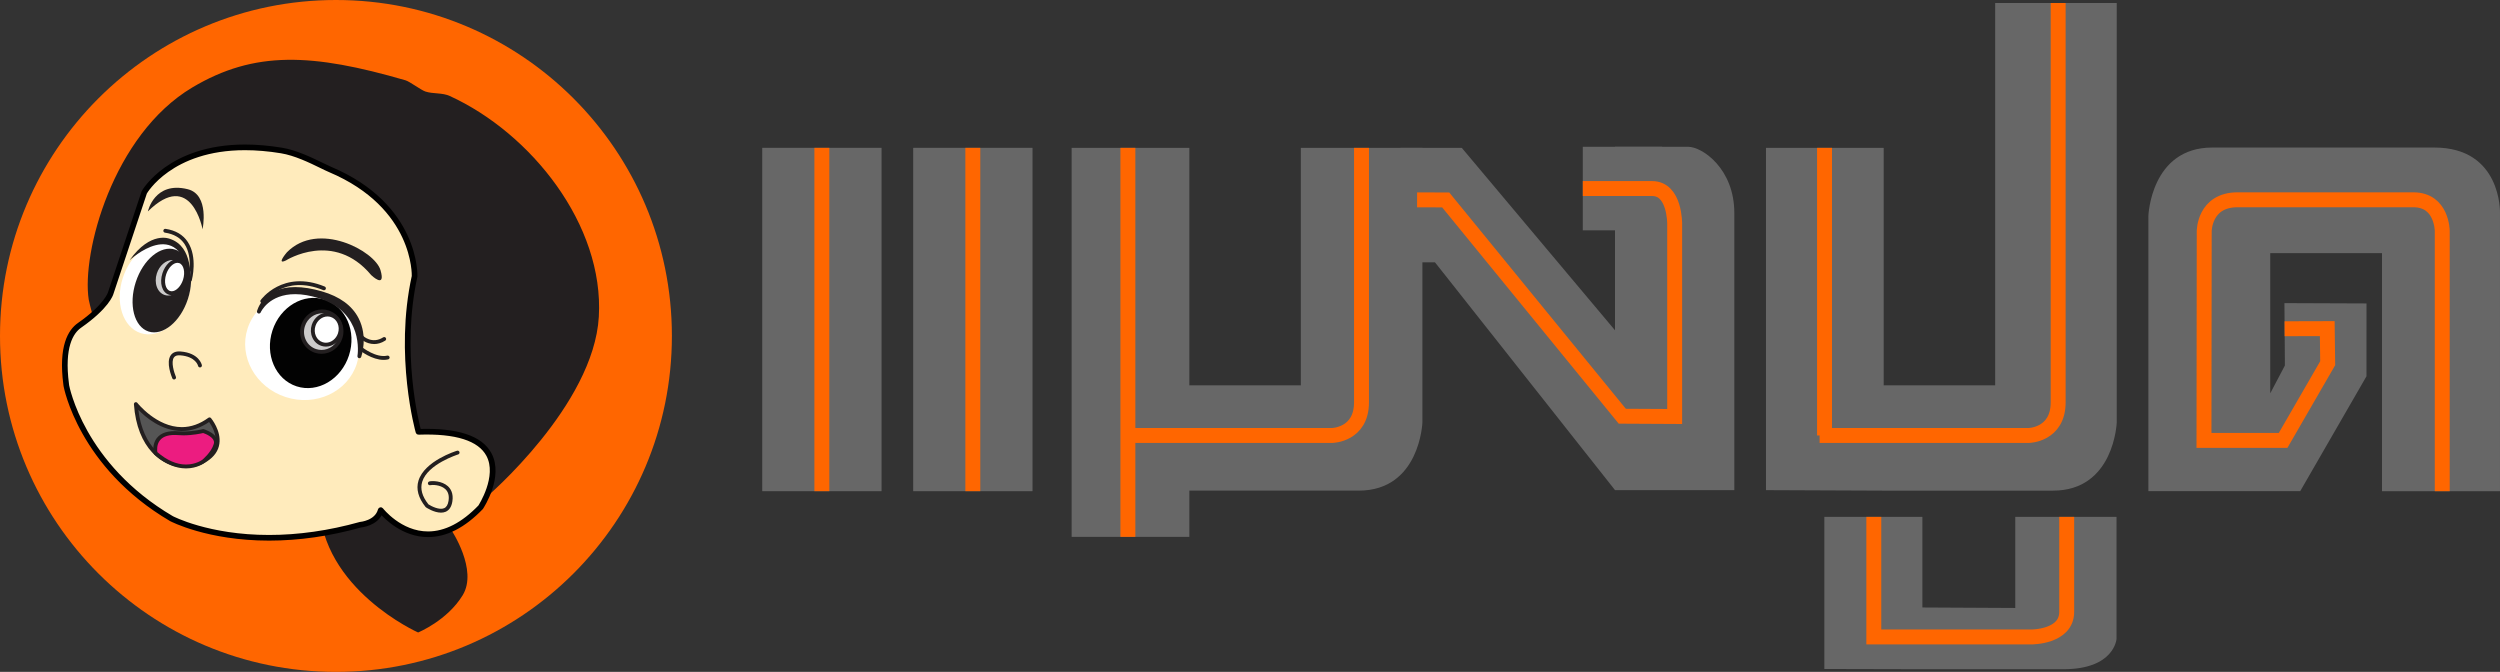 <?xml version="1.0" encoding="utf-8"?>
<!-- Generator: Adobe Illustrator 15.0.0, SVG Export Plug-In . SVG Version: 6.00 Build 0)  -->
<!DOCTYPE svg PUBLIC "-//W3C//DTD SVG 1.1//EN" "http://www.w3.org/Graphics/SVG/1.1/DTD/svg11.dtd">
<svg version="1.1" id="Layer_1" xmlns="http://www.w3.org/2000/svg" xmlns:xlink="http://www.w3.org/1999/xlink" x="0px" y="0px"
	 width="167.444px" height="45.002px" viewBox="0 0 167.444 45.002" enable-background="new 0 0 167.444 45.002"
	 xml:space="preserve">
<rect x="0" y="0" width="167.444" height="45.002" fill="#333333" stroke="none"/>
<rect x="106.012" y="9.832" fill="#676767" width="5.319" height="5.595"/>
<path fill="#676767" d="M71.776,9.902h7.883v15.905h7.468V9.902h8.142v18.395c0,0-0.165,4.564-4.268,4.564
	c-2.076,0-11.342,0-11.342,0v3.095h-7.883V9.902z"/>
<path fill="#676767" d="M122.19,34.617h6.567v6.071l6.221,0.033v-6.104h6.782v8.178c0,0-0.137,2.028-3.556,2.028
	c-1.729,0-9.447,0-9.447,0l-6.567-0.016V34.617z"/>
<path fill="#676767" d="M118.281,9.902h7.884v15.905h7.467V0.203h8.142v28.095c0,0-0.166,4.564-4.268,4.564
	c-2.077,0-11.341,0-11.341,0l-7.884-0.034V9.902z"/>
<line fill="none" stroke="#FF6600" stroke-miterlimit="10" x1="75.543" y1="9.902" x2="75.543" y2="35.957"/>
<rect x="61.163" y="9.902" fill="#676767" width="7.992" height="22.996"/>
<line fill="none" stroke="#FF6600" stroke-miterlimit="10" x1="65.158" y1="9.902" x2="65.158" y2="32.898"/>
<rect x="51.052" y="9.902" fill="#676767" width="7.992" height="22.996"/>
<line fill="none" stroke="#FF6600" stroke-miterlimit="10" x1="55.047" y1="9.902" x2="55.047" y2="32.898"/>
<line fill="#676767" x1="108.17" y1="32.827" x2="108.17" y2="22.566"/>
<path fill="none" stroke="#FF6600" stroke-miterlimit="10" d="M75.543,29.167h13.674c0,0,1.974-0.027,1.974-2.221s0-17.044,0-17.044
	"/>
<line fill="none" stroke="#FF6600" stroke-miterlimit="10" x1="122.203" y1="9.902" x2="122.203" y2="29.167"/>
<path fill="none" stroke="#FF6600" stroke-miterlimit="10" d="M121.872,29.167h14.006c0,0,1.973-0.027,1.973-2.221
	s0-26.744,0-26.744"/>
<path fill="#676767" d="M116.161,32.827c0,0,0-16.4,0-18.56c0-2.962-2.139-4.436-3.097-4.436c-0.959,0-4.895,0-4.895,0v12.291
	L97.905,9.902h-4.109v7.667h2.315l12.059,15.258H116.161z"/>
<path fill="none" stroke="#FF6600" stroke-miterlimit="10" d="M106.012,12.629c0,0,2.773,0,4.648,0c1.535,0,1.506,2.371,1.506,2.371
	v12.896l-3.51-0.019L96.83,13.391l-1.917-0.006"/>
<path fill="none" stroke="#FF6600" stroke-miterlimit="10" d="M125.503,34.617v8.045h10.54c0,0,2.38,0.019,2.38-1.68
	c0-1.66,0-6.365,0-6.365"/>
<path fill="#676767" d="M167.443,32.898h-7.902V16.953h-7.486v9.393l0.979-1.861v-0.499l0,0l-0.028-3.684l5.497,0.022l-0.002,4.879
	l-4.438,7.694h-10.169V14.457c0,0,0.164-4.575,4.278-4.575c2.08,0,12.433,0,14.875,0c4.511,0,4.396,4.359,4.396,4.359V32.898z"/>
<path fill="none" stroke="#FF6600" stroke-miterlimit="10" d="M163.576,32.898V15.477c0,0,0-2.096-1.935-2.096
	c-3.502,0-10.632,0-11.77,0c-2.253,0-2.238,2.118-2.238,2.118l-0.016,13.997h5.301l2.985-5.168l-0.029-2.318l-2.856,0.008"/>
<g>
	<circle fill="#FF6600" cx="22.501" cy="22.501" r="22.501"/>
	<path fill="#231F20" d="M31.67,30.708c0,0,0.84,4.322-1.446,4.785c0,0,1.801,2.674,0.766,4.373
		c-1.035,1.699-2.987,2.496-2.987,2.496s-6.472-2.884-6.616-8.624c-0.145-5.74,9.759-13.315,12.005-12.795
		S31.67,30.708,31.67,30.708z"/>
	<path fill="#231F20" d="M32.604,33.271c0,0,7.16-6.114,7.504-12.056c0.357-6.15-4.529-12.288-9.981-14.785
		c-0.507-0.232-1.117-0.131-1.629-0.298c-0.294-0.095-1.053-0.67-1.336-0.753c-6.25-1.815-10.112-2.004-14.28,0.478
		C7.549,9.031,5.46,16.951,5.943,20.069c0,0,0.414,2.097,1.732,4.924L32.604,33.271z"/>
	<g>
		
			<path fill="#FFEBBC" stroke="#000000" stroke-width="0.25" stroke-linecap="round" stroke-linejoin="round" stroke-miterlimit="10" d="
			M4.444,25.826c0,0,0.923,5.319,7.038,8.908c0,0,4.837,2.595,12.661,0.409c0,0,1.117-0.082,1.358-0.979
			c0,0,2.885,3.764,6.689-0.188c0,0,3.531-5.325-4.162-5.053c0,0-1.443-5.043-0.26-10.413c0,0,0.234-4.669-5.659-7.161
			c-0.634-0.268-2.009-1.066-3.262-1.272c-7.002-1.147-9.183,2.799-9.183,2.799l-2.254,6.768c0,0-0.238,0.859-2.086,2.148
			C3.946,22.754,4.403,25.458,4.444,25.826z"/>
		
			<path fill="#231F20" stroke="#000000" stroke-width="0.25" stroke-linecap="round" stroke-linejoin="round" stroke-miterlimit="10" d="
			M18.022,36.084L18.022,36.084c-4.113,0-6.547-1.28-6.571-1.293C5.379,31.228,4.39,25.89,4.38,25.837
			c-0.003-0.027-0.008-0.061-0.013-0.102c-0.332-2.54,0.317-3.574,0.92-3.995c1.799-1.254,2.059-2.104,2.062-2.112l2.254-6.771
			c0.022-0.042,1.744-3.052,6.805-3.052c0.774,0,1.599,0.071,2.45,0.21c0.96,0.157,1.969,0.648,2.705,1.006
			c0.226,0.111,0.421,0.205,0.572,0.269c5.867,2.481,5.7,7.177,5.698,7.225c-1.104,5.024,0.103,9.81,0.245,10.342
			c2.541-0.082,4.129,0.442,4.725,1.552c0.81,1.508-0.502,3.519-0.558,3.604c-1.174,1.221-2.374,1.835-3.576,1.835
			c-1.666,0-2.839-1.206-3.142-1.552c-0.31,0.824-1.367,0.911-1.378,0.912C22.075,35.789,20.01,36.084,18.022,36.084z M16.408,9.934
			c-4.98,0-6.67,2.945-6.687,2.975l-2.249,6.758c-0.009,0.032-0.265,0.892-2.111,2.18c-0.574,0.399-1.19,1.396-0.866,3.872
			c0.006,0.042,0.01,0.076,0.012,0.101c0.009,0.049,0.991,5.329,7.006,8.86c0.022,0.012,2.429,1.276,6.508,1.276
			c1.976,0,4.03-0.293,6.104-0.873c0.024-0.004,1.086-0.092,1.313-0.934c0.006-0.024,0.025-0.042,0.05-0.047
			c0.024-0.005,0.049,0.004,0.063,0.024c0.013,0.016,1.245,1.594,3.117,1.594c1.165,0,2.333-0.601,3.475-1.787
			c0.006-0.011,1.318-2.022,0.545-3.462c-0.575-1.07-2.147-1.57-4.658-1.482c-0.031,0.002-0.057-0.019-0.064-0.047
			c-0.015-0.051-1.434-5.12-0.262-10.443c0.001-0.036,0.16-4.644-5.621-7.088c-0.155-0.065-0.351-0.161-0.579-0.272
			c-0.728-0.355-1.726-0.841-2.668-0.996C17.992,10.004,17.176,9.934,16.408,9.934z"/>
	</g>
	<path fill="#231F20" d="M12.721,18.875c-0.011,0-0.022-0.001-0.034-0.005c-0.069-0.018-0.11-0.089-0.092-0.158
		c0.004-0.014,0.374-1.443-0.236-2.368c-0.276-0.417-0.717-0.674-1.309-0.761c-0.07-0.01-0.12-0.076-0.109-0.146
		c0.01-0.071,0.077-0.12,0.147-0.109c0.668,0.098,1.169,0.392,1.487,0.875c0.674,1.022,0.287,2.513,0.27,2.576
		C12.83,18.837,12.778,18.875,12.721,18.875z"/>
	
		<ellipse transform="matrix(-0.951 -0.309 0.309 -0.951 14.334 40.897)" fill="#FFFFFF" cx="10.411" cy="19.311" rx="2.285" ry="3.152"/>
	
		<ellipse transform="matrix(-0.951 -0.309 0.309 -0.951 32.334 51.49)" fill="#FFFFFF" cx="20.251" cy="23.18" rx="3.843" ry="3.58"/>
	
		<ellipse transform="matrix(-0.951 -0.309 0.309 -0.951 15.141 41.314)" fill="#231F20" cx="10.845" cy="19.457" rx="1.836" ry="2.885"/>
	
		<ellipse transform="matrix(-0.951 -0.309 0.309 -0.951 33.513 51.248)" fill="#020202" cx="20.82" cy="22.967" rx="2.695" ry="3.053"/>
	<g>
		
			<ellipse transform="matrix(-0.951 -0.31 0.31 -0.951 35.171 50.006)" fill="#CCCBCB" cx="21.554" cy="22.212" rx="1.319" ry="1.36"/>
		<path fill="#231F20" d="M21.531,23.697c-0.148,0-0.296-0.023-0.438-0.07c-0.759-0.247-1.17-1.083-0.917-1.864
			c0.202-0.62,0.765-1.037,1.4-1.037c0.149,0,0.295,0.023,0.437,0.07c0.76,0.247,1.171,1.083,0.917,1.864
			C22.73,23.28,22.167,23.697,21.531,23.697z M21.578,20.985c-0.523,0-0.987,0.345-1.154,0.858c-0.21,0.646,0.127,1.335,0.75,1.538
			c0.116,0.038,0.236,0.057,0.357,0.057c0.523,0,0.987-0.345,1.154-0.858c0.21-0.645-0.127-1.334-0.75-1.538
			C21.819,21.004,21.699,20.985,21.578,20.985z"/>
	</g>
	<path fill="#231F20" d="M8.678,17.431c0,0,3.331-3.13,4.042,1.315c0,0,0.262-2.227-1.341-2.748
		C11.38,15.998,10.101,15.427,8.678,17.431z"/>
	<g>
		<path fill="#231F20" d="M17.34,20.872c0,0,0.887-2.021,4.057-1.023c3.169,0.998,2.673,4.013,2.673,4.013s1.114-3.165-2.554-4.225
			C17.848,18.578,17.34,20.872,17.34,20.872z"/>
		<path fill="#231F20" d="M24.07,23.992c-0.01,0-0.021-0.001-0.032-0.004c-0.065-0.017-0.106-0.081-0.096-0.146
			c0.02-0.119,0.438-2.917-2.584-3.869c-0.571-0.179-1.104-0.271-1.586-0.271c-1.749,0-2.292,1.173-2.313,1.222
			c-0.027,0.062-0.096,0.092-0.159,0.071c-0.063-0.021-0.101-0.086-0.086-0.151c0.003-0.016,0.383-1.616,2.554-1.616
			c0.53,0,1.13,0.096,1.784,0.285c1.2,0.347,2.028,0.951,2.463,1.797c0.641,1.242,0.195,2.541,0.177,2.595
			C24.173,23.958,24.123,23.992,24.07,23.992z M21.967,19.925c1.277,0.564,1.842,1.496,2.085,2.312
			c-0.045-0.264-0.128-0.54-0.268-0.812C23.442,20.765,22.833,20.262,21.967,19.925z"/>
	</g>
	<path fill="#231F20" d="M17.566,20.304c-0.026,0-0.051-0.007-0.074-0.023c-0.059-0.041-0.073-0.121-0.032-0.181
		c0.015-0.021,1.475-2.062,4.288-0.908c0.065,0.028,0.098,0.104,0.07,0.17c-0.027,0.065-0.104,0.097-0.169,0.07
		c-2.615-1.074-3.922,0.739-3.977,0.816C17.647,20.284,17.607,20.304,17.566,20.304z"/>
	<path fill="#231F20" d="M25.063,23.043c-0.549,0-0.927-0.363-0.932-0.368c-0.051-0.05-0.052-0.133-0.001-0.183
		c0.05-0.051,0.132-0.051,0.183-0.002c0.024,0.025,0.609,0.577,1.352,0.105c0.06-0.038,0.14-0.02,0.179,0.041
		c0.037,0.061,0.02,0.14-0.041,0.178C25.537,22.983,25.286,23.043,25.063,23.043z"/>
	<path fill="#231F20" d="M25.694,24.105c-0.778,0-1.554-0.608-1.59-0.637c-0.057-0.045-0.066-0.127-0.021-0.182
		c0.044-0.057,0.125-0.066,0.182-0.022c0.009,0.007,0.929,0.728,1.672,0.556c0.069-0.016,0.139,0.028,0.155,0.097
		c0.017,0.069-0.027,0.139-0.097,0.155C25.896,24.095,25.794,24.105,25.694,24.105z"/>
	<g>
		
			<ellipse transform="matrix(-0.951 -0.309 0.309 -0.951 35.862 49.838)" fill="#FFFFFF" cx="21.882" cy="22.076" rx="0.923" ry="1.018"/>
		<path fill="#231F20" d="M21.829,23.214c-0.103,0-0.205-0.016-0.301-0.048c-0.27-0.087-0.485-0.285-0.606-0.555
			c-0.119-0.266-0.133-0.571-0.039-0.861c0.156-0.479,0.589-0.813,1.054-0.813c0.102,0,0.204,0.016,0.302,0.048
			c0.269,0.088,0.484,0.285,0.605,0.555c0.119,0.266,0.133,0.572,0.039,0.861C22.726,22.879,22.293,23.214,21.829,23.214z
			 M21.936,21.196c-0.354,0-0.686,0.261-0.807,0.634c-0.074,0.228-0.064,0.467,0.029,0.675c0.091,0.203,0.25,0.351,0.45,0.414
			c0.072,0.024,0.146,0.036,0.222,0.036c0.354,0,0.686-0.261,0.808-0.634c0.074-0.228,0.063-0.468-0.03-0.675
			c-0.091-0.203-0.25-0.35-0.45-0.415C22.084,21.208,22.011,21.196,21.936,21.196z"/>
	</g>
	<g>
		
			<ellipse transform="matrix(-0.951 -0.31 0.31 -0.951 16.49 39.829)" fill="#CCCBCB" cx="11.406" cy="18.605" rx="1.077" ry="1.343"/>
		<path fill="#231F20" d="M11.263,20.055c-0.106,0-0.211-0.017-0.312-0.049c-0.312-0.102-0.555-0.345-0.684-0.687
			c-0.125-0.332-0.128-0.717-0.008-1.086c0.207-0.634,0.737-1.076,1.29-1.076c0.106,0,0.212,0.017,0.313,0.049
			c0.633,0.206,0.942,1.001,0.691,1.773C12.346,19.612,11.816,20.055,11.263,20.055z M11.549,17.415
			c-0.443,0-0.872,0.369-1.043,0.898c-0.103,0.313-0.101,0.638,0.003,0.914c0.102,0.267,0.286,0.455,0.522,0.532
			c0.075,0.024,0.153,0.037,0.232,0.037c0.443,0,0.872-0.369,1.043-0.897c0.208-0.637-0.029-1.286-0.525-1.447
			C11.706,17.427,11.627,17.415,11.549,17.415z"/>
	</g>
	<g>
		
			<ellipse transform="matrix(-0.951 -0.31 0.31 -0.951 17.059 39.822)" fill="#FFFFFF" cx="11.693" cy="18.556" rx="0.723" ry="1.113"/>
		<path fill="#231F20" d="M11.5,19.767c-0.066,0-0.13-0.01-0.191-0.03c-0.455-0.147-0.642-0.782-0.427-1.445
			c0.181-0.558,0.595-0.947,1.005-0.947c0.065,0,0.13,0.01,0.19,0.03c0.455,0.148,0.643,0.783,0.427,1.445
			C12.322,19.377,11.909,19.767,11.5,19.767z M11.887,17.603c-0.29,0-0.616,0.331-0.758,0.769c-0.166,0.507-0.046,1.02,0.26,1.119
			c0.035,0.012,0.073,0.018,0.111,0.018c0.29,0,0.616-0.33,0.759-0.769c0.165-0.507,0.045-1.02-0.261-1.119
			C11.962,17.609,11.925,17.603,11.887,17.603z"/>
	</g>
	<path fill="#231F20" d="M11.661,25.417c-0.05,0-0.098-0.029-0.119-0.078c-0.046-0.108-0.444-1.074-0.101-1.551
		c0.135-0.187,0.355-0.271,0.656-0.246c1.239,0.098,1.417,0.879,1.424,0.913c0.015,0.07-0.03,0.138-0.1,0.152
		c-0.07,0.015-0.138-0.03-0.153-0.1c-0.006-0.024-0.155-0.625-1.192-0.708c-0.207-0.017-0.346,0.029-0.425,0.139
		c-0.219,0.305,0.019,1.04,0.129,1.297c0.028,0.066-0.003,0.143-0.068,0.17C11.695,25.415,11.677,25.417,11.661,25.417z"/>
	<g>
		<path fill="#555555" d="M9.099,27.066c0,0,2.304,2.94,4.935,1.021c0,0,1.371,1.647-0.226,2.701
			C12.21,31.84,9.368,30.916,9.099,27.066z"/>
		<path fill="#231F20" d="M12.429,31.321c-1.574,0-3.255-1.313-3.459-4.246c-0.003-0.058,0.03-0.109,0.083-0.13
			c0.052-0.02,0.113-0.003,0.148,0.041c0.012,0.017,1.292,1.622,2.979,1.622c0.61,0,1.208-0.211,1.777-0.626
			c0.055-0.04,0.131-0.03,0.176,0.022c0.028,0.034,0.69,0.842,0.56,1.723c-0.068,0.464-0.343,0.856-0.814,1.168
			C13.457,31.174,12.955,31.321,12.429,31.321z M9.265,27.447c0.306,2.493,1.78,3.615,3.164,3.615c0.476,0,0.927-0.132,1.307-0.383
			c0.409-0.27,0.645-0.603,0.702-0.99c0.09-0.607-0.273-1.198-0.432-1.424c-0.583,0.399-1.197,0.602-1.826,0.602
			C10.822,28.867,9.744,27.942,9.265,27.447z"/>
	</g>
	<g>
		<path fill="#EC1C80" d="M10.418,30.346c0,0-0.333-1.486,1.54-1.33c0.807,0.068,1.654-0.147,1.654-0.147s1.012,0.298,0.831,0.908
			c-0.182,0.609-0.798,1.109-0.798,1.109S12.266,31.975,10.418,30.346z"/>
		<path fill="#231F20" d="M12.459,31.373c-0.712,0-1.428-0.313-2.127-0.929c-0.02-0.018-0.035-0.042-0.041-0.069
			c-0.005-0.024-0.13-0.608,0.221-1.046c0.28-0.35,0.771-0.498,1.458-0.441c0.101,0.008,0.208,0.013,0.317,0.013
			c0.667,0,1.287-0.155,1.293-0.157c0.022-0.006,0.046-0.006,0.068,0.001c0.026,0.007,0.651,0.196,0.869,0.596
			c0.081,0.15,0.098,0.309,0.049,0.472c-0.191,0.641-0.814,1.152-0.84,1.172C13.705,31.003,13.229,31.373,12.459,31.373z
			 M10.538,30.28c0.639,0.553,1.286,0.833,1.922,0.833c0.68,0,1.1-0.326,1.104-0.329c0.004-0.005,0.586-0.482,0.753-1.045
			c0.022-0.07,0.086-0.287-0.289-0.535c-0.166-0.109-0.349-0.178-0.422-0.201c-0.147,0.034-0.706,0.155-1.319,0.155
			c-0.118,0-0.232-0.005-0.339-0.014c-0.592-0.049-1.01,0.066-1.232,0.343C10.487,29.772,10.52,30.157,10.538,30.28z"/>
	</g>
	<path fill="#231F20" d="M29.536,34.336c-0.473,0-0.977-0.336-1.003-0.354c-0.011-0.007-0.021-0.016-0.029-0.026
		c-0.487-0.607-0.647-1.2-0.475-1.763c0.405-1.32,2.493-1.977,2.582-2.004c0.069-0.021,0.141,0.018,0.163,0.086
		c0.021,0.068-0.018,0.141-0.086,0.162c-0.021,0.006-2.046,0.644-2.41,1.833c-0.145,0.472-0.004,0.979,0.417,1.509
		c0.199,0.129,0.729,0.399,1.051,0.259c0.155-0.066,0.255-0.232,0.296-0.491c0.055-0.347-0.021-0.614-0.224-0.796
		c-0.337-0.301-0.898-0.283-0.993-0.256c-0.069,0.02-0.141-0.021-0.16-0.089c-0.019-0.068,0.021-0.141,0.09-0.16
		c0.193-0.053,0.841-0.04,1.236,0.313c0.188,0.167,0.395,0.483,0.307,1.03c-0.056,0.352-0.206,0.583-0.449,0.688
		C29.75,34.318,29.643,34.336,29.536,34.336z"/>
	<path fill="#231F20" d="M19.153,17.443c0,0,3.194-2.031,5.707,0.98c0,0,1,0.967,0.626-0.326c-0.374-1.293-4.177-3.33-6.268-1.2
		C19.218,16.897,18.464,17.775,19.153,17.443z"/>
	<path fill="#231F20" d="M13.568,15.353c0,0-0.759-4.056-3.664-1.192c0,0,0.438-2.042,2.667-1.489
		C14.05,13.039,13.568,15.353,13.568,15.353z"/>
</g>
</svg>
